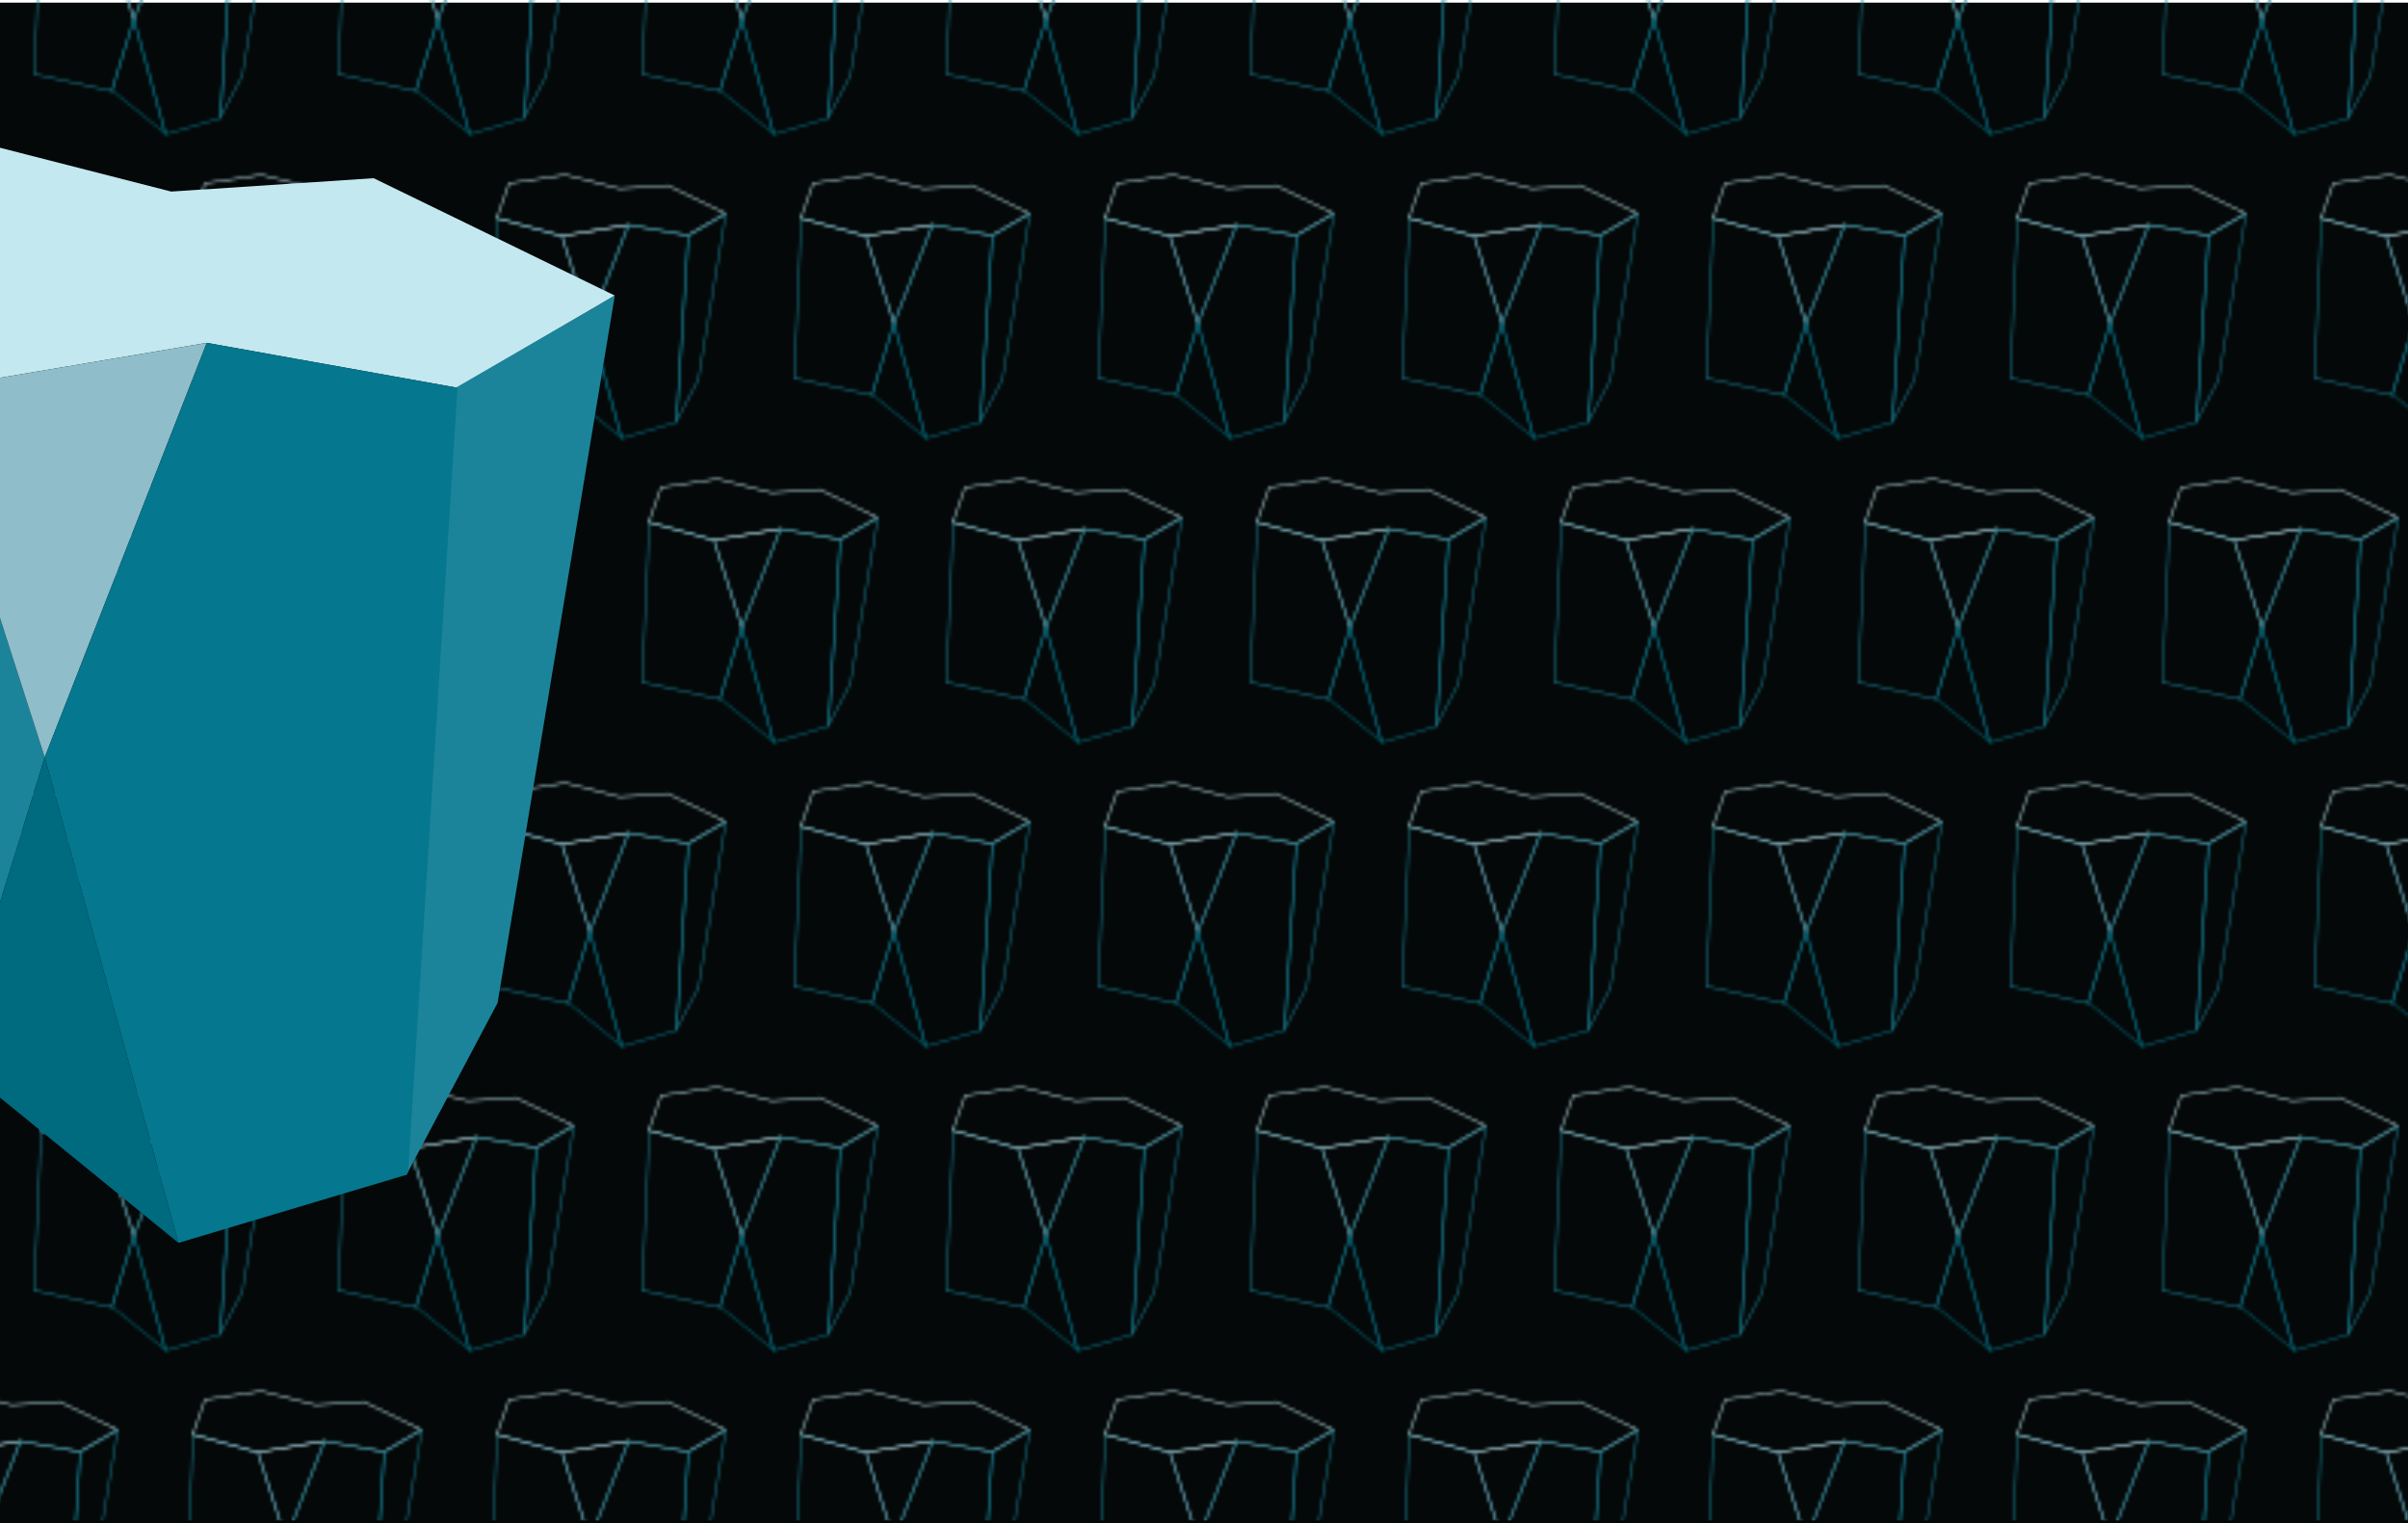 <?xml version="1.0" encoding="UTF-8"?>
<svg id="Layer_1" data-name="Layer 1" xmlns="http://www.w3.org/2000/svg" xmlns:xlink="http://www.w3.org/1999/xlink" viewBox="0 0 792 500.87">
  <defs>
    <style>
      .cls-1 {
        stroke-width: .42px;
      }

      .cls-1, .cls-2 {
        stroke: #1c849a;
      }

      .cls-1, .cls-2, .cls-3, .cls-4, .cls-5, .cls-6, .cls-7 {
        fill: none;
      }

      .cls-1, .cls-2, .cls-3, .cls-5, .cls-6, .cls-7 {
        stroke-miterlimit: 10;
      }

      .cls-8 {
        fill: #1b849a;
      }

      .cls-2, .cls-5, .cls-7 {
        stroke-width: .43px;
      }

      .cls-9 {
        fill: #90bdca;
      }

      .cls-10 {
        fill: #05778e;
      }

      .cls-3 {
        stroke: #07778e;
        stroke-width: .42px;
      }

      .cls-11 {
        fill: #c4e8f0;
      }

      .cls-5 {
        stroke: #c4e8f0;
      }

      .cls-6 {
        stroke: #016a7f;
        stroke-width: .42px;
      }

      .cls-12 {
        fill: #040808;
      }

      .cls-13 {
        fill: url(#New_Pattern_4);
      }

      .cls-7 {
        stroke: #91bdca;
      }

      .cls-14 {
        fill: #006a7f;
      }
    </style>
    <pattern id="New_Pattern_4" data-name="New Pattern 4" x="0" y="0" width="200" height="200" patternTransform="translate(0 .87)" patternUnits="userSpaceOnUse" viewBox="0 0 200 200">
      <g>
        <rect class="cls-4" width="200" height="200"/>
        <g>
          <polygon class="cls-2" points="144.04 205.49 136.77 229.09 111.22 223.48 113.54 170.87 134.8 176.73 144.04 205.49"/>
          <polygon class="cls-5" points="188.55 169.32 176.23 176.54 156.59 173.03 134.66 176.73 113.4 170.87 117.44 159.39 135.96 156.61 153.8 161.18 169.66 160.13 188.55 169.32"/>
          <line class="cls-4" x1="169.8" y1="160.13" x2="169.68" y2="160.07"/>
          <polygon class="cls-7" points="156.73 173.03 144.04 205.49 134.8 176.73 156.73 173.03"/>
          <polygon class="cls-3" points="176.37 176.53 172.5 237.93 154.52 243.28 144.04 205.37 156.73 173.03 176.37 176.53"/>
          <polygon class="cls-1" points="188.7 169.52 179.65 224.1 172.5 237.6 176.37 176.66 188.7 169.52"/>
        </g>
        <g>
          <polygon class="cls-2" points="44.04 205.49 36.77 229.09 11.22 223.48 13.54 170.87 34.8 176.73 44.04 205.49"/>
          <polygon class="cls-5" points="88.55 169.32 76.23 176.54 56.59 173.03 34.66 176.73 13.4 170.87 17.44 159.39 35.96 156.61 53.8 161.18 69.66 160.13 88.55 169.32"/>
          <line class="cls-4" x1="69.8" y1="160.13" x2="69.68" y2="160.07"/>
          <polygon class="cls-7" points="56.73 173.03 44.04 205.49 34.8 176.73 56.73 173.03"/>
          <polygon class="cls-3" points="76.37 176.53 72.5 237.93 54.52 243.28 44.04 205.37 56.73 173.03 76.37 176.53"/>
          <polygon class="cls-1" points="88.7 169.52 79.65 224.1 72.5 237.6 76.37 176.66 88.7 169.52"/>
        </g>
        <g>
          <polygon class="cls-6" points="204.38 143.03 186.77 128.78 193.98 105.49 204.38 143.03"/>
          <polygon class="cls-2" points="194.04 105.49 186.77 129.09 161.22 123.48 163.54 70.87 184.8 76.73 194.04 105.49"/>
          <polygon class="cls-5" points="238.55 69.32 226.23 76.54 206.59 73.03 184.66 76.73 163.4 70.87 167.44 59.39 185.96 56.61 203.8 61.18 219.66 60.13 238.55 69.32"/>
          <polygon class="cls-7" points="206.73 73.03 194.04 105.49 184.8 76.73 206.73 73.03"/>
          <polygon class="cls-3" points="226.37 76.53 222.5 137.93 204.52 143.28 194.04 105.37 206.73 73.03 226.37 76.53"/>
        </g>
        <g>
          <polygon class="cls-6" points="104.38 143.03 86.77 128.78 93.98 105.49 104.38 143.03"/>
          <polygon class="cls-2" points="94.04 105.49 86.77 129.09 61.22 123.48 63.54 70.87 84.8 76.73 94.04 105.49"/>
          <polygon class="cls-5" points="138.55 69.32 126.23 76.54 106.59 73.03 84.66 76.73 63.4 70.87 67.44 59.39 85.96 56.61 103.8 61.18 119.66 60.13 138.55 69.32"/>
          <line class="cls-4" x1="119.8" y1="60.13" x2="119.68" y2="60.07"/>
          <polygon class="cls-7" points="106.73 73.03 94.04 105.49 84.8 76.73 106.73 73.03"/>
          <polygon class="cls-3" points="126.37 76.53 122.5 137.93 104.52 143.28 94.04 105.37 106.73 73.03 126.37 76.53"/>
          <polygon class="cls-1" points="138.7 69.52 129.65 124.1 122.5 137.6 126.37 76.66 138.7 69.52"/>
        </g>
        <g>
          <polygon class="cls-6" points="4.38 143.03 -13.23 128.78 -6.02 105.49 4.38 143.03"/>
          <polygon class="cls-5" points="38.55 69.32 26.23 76.54 6.59 73.03 -15.34 76.73 -36.6 70.87 -32.56 59.39 -14.04 56.61 3.8 61.18 19.66 60.13 38.55 69.32"/>
          <line class="cls-4" x1="19.8" y1="60.13" x2="19.68" y2="60.07"/>
          <polygon class="cls-7" points="6.73 73.03 -5.96 105.49 -15.2 76.73 6.73 73.03"/>
          <polygon class="cls-3" points="26.37 76.53 22.5 137.93 4.52 143.28 -5.96 105.37 6.73 73.03 26.37 76.53"/>
          <polygon class="cls-1" points="38.7 69.52 29.65 124.1 22.5 137.6 26.37 76.66 38.7 69.52"/>
        </g>
        <g>
          <polygon class="cls-6" points="154.38 43.03 136.77 28.78 143.98 5.49 154.38 43.03"/>
          <polygon class="cls-2" points="144.04 5.49 136.77 29.09 111.22 23.48 113.54 -29.13 134.8 -23.27 144.04 5.49"/>
          <polygon class="cls-7" points="156.73 -26.97 144.04 5.49 134.8 -23.27 156.73 -26.97"/>
          <polygon class="cls-3" points="176.37 -23.47 172.5 37.93 154.52 43.28 144.04 5.37 156.73 -26.97 176.37 -23.47"/>
          <polygon class="cls-1" points="188.7 -30.48 179.65 24.1 172.5 37.6 176.37 -23.34 188.7 -30.48"/>
        </g>
        <g>
          <polygon class="cls-6" points="54.38 43.03 36.77 28.78 43.98 5.49 54.38 43.03"/>
          <polygon class="cls-2" points="44.04 5.49 36.77 29.09 11.22 23.48 13.54 -29.13 34.8 -23.27 44.04 5.49"/>
          <polygon class="cls-7" points="56.73 -26.97 44.04 5.49 34.8 -23.27 56.73 -26.97"/>
          <polygon class="cls-3" points="76.37 -23.47 72.5 37.93 54.52 43.28 44.04 5.37 56.73 -26.97 76.37 -23.47"/>
          <polygon class="cls-1" points="88.7 -30.48 79.65 24.1 72.5 37.6 76.37 -23.34 88.7 -30.48"/>
        </g>
      </g>
    </pattern>
  </defs>
  <rect class="cls-12" y=".87" width="792" height="500"/>
  <rect class="cls-13" width="792" height="500"/>
  <polygon class="cls-8" points="14.71 249.03 0 296.78 0 203.22 14.71 249.03"/>
  <polygon class="cls-14" points="58.7 408.74 0 360.97 0 296.78 14.71 249.03 58.7 408.74"/>
  <polygon class="cls-11" points="202.21 97.2 150.46 127.52 68 112.75 0 124.24 0 48.59 56.3 63 122.89 58.6 202.21 97.2"/>
  <line class="cls-4" x1="122.89" y1="58.6" x2="122.36" y2="58.35"/>
  <polygon class="cls-9" points="68 112.75 14.71 249.03 0 203.22 0 124.24 68 112.75"/>
  <polygon class="cls-8" points="202.21 97.2 163.66 329.82 134.24 385.33 133.71 386.33 133.23 386.48 149.68 127.64 150.02 127.44 202.21 97.2"/>
  <polygon class="cls-10" points="150.46 127.52 134.24 385.33 133.71 386.33 133.23 386.48 58.7 408.74 14.71 249.03 68 112.75 150.02 127.44 150.46 127.52"/>
</svg>